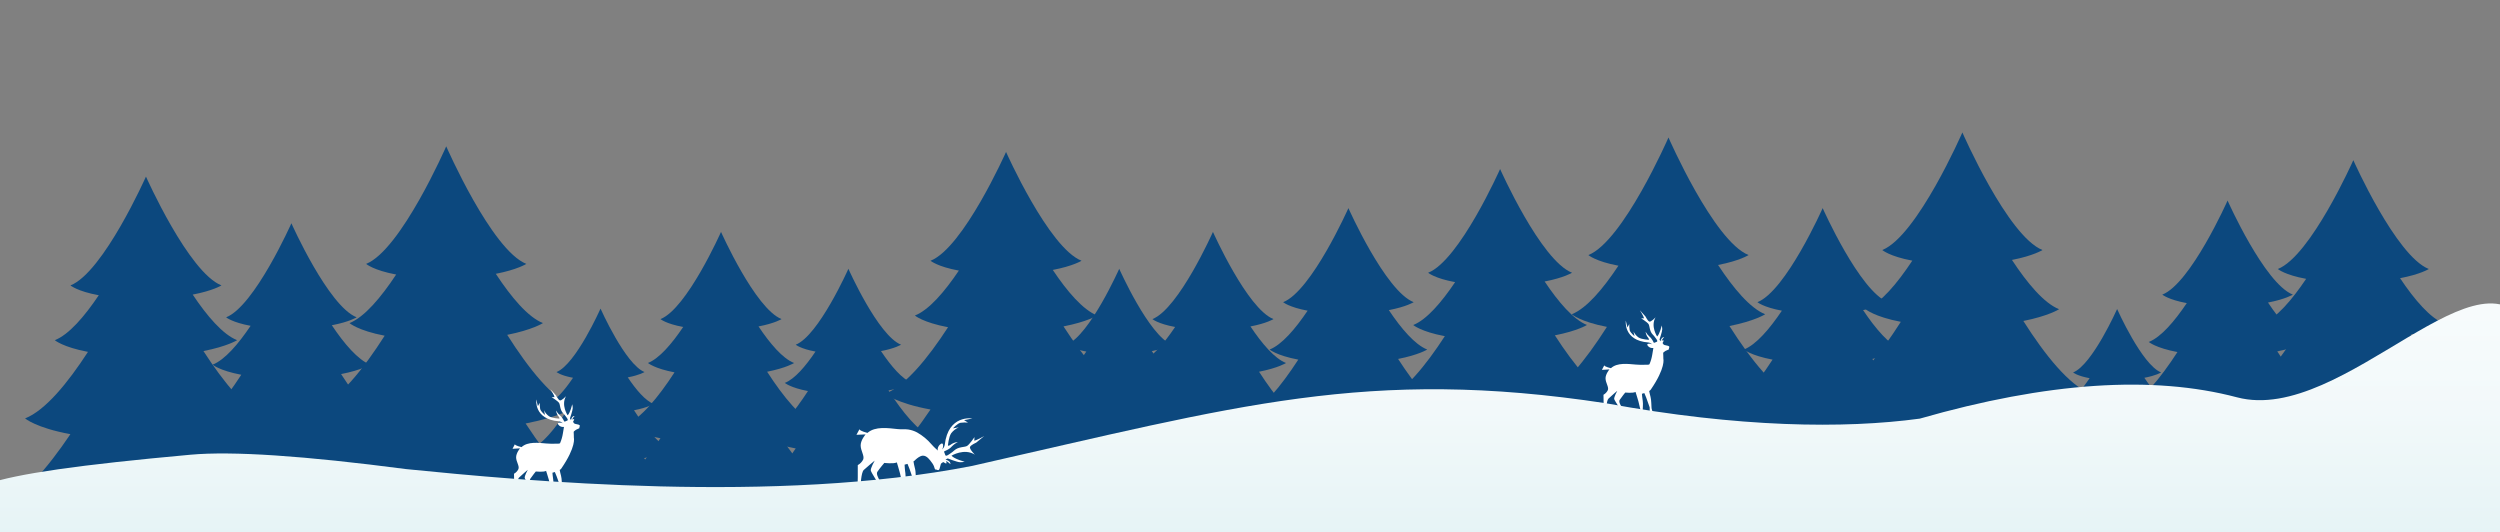 <svg width="1982" height="422" viewBox="0 0 1982 422" xmlns="http://www.w3.org/2000/svg"><rect x="0" y="0" width="1982" height="422" fill="#808080" stroke="none"/><title>trees</title><defs><linearGradient x1="50%" y1="-63.601%" x2="50%" y2="152.966%" id="a"><stop stop-color="#FFF" offset="0%"/><stop stop-color="#FCFDFE" offset="27%"/><stop stop-color="#F2F9FA" offset="50%"/><stop stop-color="#E1F1F4" offset="70%"/><stop stop-color="#C9E6EC" offset="89%"/><stop stop-color="#B8DEE6" offset="100%"/></linearGradient></defs><g fill-rule="nonzero" fill="none"><g fill="#0C487E"><path d="M510.67 363.17c15.15-2.89 21.28-6.79 21.28-6.79-9.44-3.71-20-16.66-29.3-31.12 11.07-2.17 15.57-5 15.57-5-6.59-2.59-13.88-11.16-20.52-21.07 9.46-1.8 13.29-4.24 13.29-4.24-15.19-6-34.89-50.28-34.89-50.28s-19.7 44.31-34.89 50.28c0 0 3.14 2.73 13.08 4.55-6.58 9.78-13.79 18.21-20.32 20.77 0 0 3.69 3.21 15.32 5.4-9.29 14.31-19.71 27.07-29.06 30.74 0 0 5 4.37 20.95 7.28-10.54 15.67-22.09 29.15-32.53 33.25 0 0 13.68 11.88 65 11.88s69.92-11.88 69.92-11.88c-10.57-4.18-22.27-17.94-32.9-33.77zM1713.02 363.5c15.15-2.89 21.28-6.79 21.28-6.79-9.44-3.71-20-16.66-29.3-31.12 11.07-2.17 15.57-5 15.57-5-6.59-2.59-13.88-11.16-20.52-21.07 9.46-1.8 13.29-4.24 13.29-4.24-15.19-6-34.89-50.28-34.89-50.28s-19.7 44.31-34.89 50.28c0 0 3.14 2.73 13.08 4.55-6.58 9.78-13.79 18.21-20.32 20.77 0 0 3.69 3.21 15.32 5.4-9.29 14.31-19.71 27.07-29.06 30.74 0 0 5 4.37 20.95 7.28-10.54 15.67-22.09 29.15-32.53 33.25 0 0 13.68 11.88 65 11.88s69.92-11.88 69.92-11.88c-10.57-4.18-22.27-17.94-32.9-33.77z"/><path d="M619.2 346.82c20.82-4 29.25-9.33 29.25-9.33-13-5.1-27.44-22.9-40.28-42.78 15.22-3 21.4-6.91 21.4-6.91-9.06-3.56-19.09-15.34-28.21-29 13-2.48 18.27-5.83 18.27-5.83-20.88-8.2-48-69.12-48-69.12s-27.07 60.92-48 69.12c0 0 4.32 3.75 18 6.25-9.05 13.45-19 25-27.93 28.55 0 0 5.08 4.41 21.06 7.43-12.76 19.67-27.09 37.21-39.95 42.26 0 0 6.92 6 28.8 10-14.42 21.54-30.29 40.1-44.61 45.74 0 0 18.81 16.33 89.29 16.33s96.12-16.33 96.12-16.33c-14.54-5.7-30.6-24.56-45.21-46.38zM1009.2 346.82c20.82-4 29.25-9.33 29.25-9.33-13-5.1-27.44-22.9-40.28-42.78 15.22-3 21.4-6.91 21.4-6.91-9.06-3.56-19.08-15.34-28.21-29 13-2.48 18.27-5.83 18.27-5.83-20.88-8.2-48-69.12-48-69.12s-27.08 60.92-48 69.12c0 0 4.32 3.75 18 6.25-9.05 13.45-19 25-27.93 28.55 0 0 5.08 4.41 21.07 7.43-12.76 19.67-27.09 37.21-39.95 42.26 0 0 6.92 6 28.8 10-14.43 21.54-30.3 40.1-44.62 45.74 0 0 18.81 16.33 89.29 16.33s96.12-16.33 96.12-16.33c-14.55-5.7-30.6-24.56-45.21-46.38z"/><path d="M856.93 323.81c26-5 36.51-11.65 36.51-11.65-16.19-6.36-34.24-28.58-50.28-53.39 19-3.72 26.71-8.63 26.71-8.63C858.56 245.7 846 231 834.65 214c16.23-3.1 22.8-7.28 22.8-7.28-26.06-10.24-59.86-86.27-59.86-86.27s-33.79 76-59.86 86.27c0 0 5.39 4.68 22.45 7.8-11.3 16.79-23.67 31.24-34.86 35.63 0 0 6.34 5.5 26.29 9.27-15.93 24.55-33.81 46.44-49.86 52.75 0 0 8.64 7.49 35.94 12.49-18.09 26.88-37.9 50-55.82 57.05 0 0 23.47 20.38 111.45 20.38s120-20.38 120-20.38c-18.12-7.12-38.15-30.71-56.39-57.9zM1925.06 330.36c26-5 36.51-11.65 36.51-11.65-16.19-6.36-34.24-28.58-50.28-53.39 19-3.72 26.71-8.63 26.71-8.63-11.31-4.44-23.87-19.14-35.22-36.14 16.23-3.1 22.8-7.28 22.8-7.28-26.06-10.24-59.86-86.27-59.86-86.27s-33.79 76-59.86 86.27c0 0 5.39 4.68 22.45 7.8-11.3 16.79-23.67 31.24-34.86 35.63 0 0 6.34 5.5 26.29 9.27-15.93 24.55-33.81 46.44-49.86 52.75 0 0 8.64 7.49 35.94 12.49-18.09 26.88-37.9 50-55.82 57.05 0 0 23.47 20.38 111.45 20.38s120-20.38 120-20.38c-18.12-7.12-38.15-30.71-56.39-57.9zM175.06 343.36c26-5 36.51-11.65 36.51-11.65-16.19-6.36-34.24-28.58-50.28-53.39 19-3.72 26.71-8.63 26.71-8.63-11.31-4.44-23.87-19.14-35.22-36.14 16.23-3.1 22.8-7.28 22.8-7.28-26.06-10.24-59.86-86.27-59.86-86.27s-33.79 76-59.86 86.27c0 0 5.39 4.68 22.45 7.8-11.3 16.79-23.67 31.24-34.86 35.63 0 0 6.34 5.5 26.29 9.27-15.93 24.55-33.81 46.44-49.86 52.75 0 0 8.64 7.49 35.94 12.49-18.09 26.88-37.9 50-55.82 57.05 0 0 23.47 20.38 111.45 20.38s120-20.38 120-20.38c-18.12-7.12-38.15-30.71-56.39-57.9z"/><path d="M714 354.94c18.13-3.46 25.46-8.13 25.46-8.13-11.29-4.44-23.88-19.93-35.07-37.24 13.25-2.59 18.63-6 18.63-6-7.89-3.1-16.62-13.35-24.56-25.22 11.32-2.16 15.9-5.08 15.9-5.08-18.18-7.14-41.75-60.17-41.75-60.17s-23.57 53-41.75 60.17c0 0 3.76 3.26 15.66 5.44-7.88 11.71-16.51 21.79-24.31 24.85 0 0 4.42 3.84 18.34 6.46-11.11 17.13-23.58 32.39-34.78 36.79 0 0 6 5.22 25.07 8.71-12.62 18.75-26.43 34.88-38.93 39.79 0 0 16.37 14.21 77.74 14.21 61.37 0 83.68-14.21 83.68-14.21-12.59-4.96-26.57-21.37-39.33-40.37zM928.71 354.94c18.13-3.46 25.46-8.13 25.46-8.13-11.29-4.44-23.88-19.93-35.07-37.24 13.25-2.59 18.63-6 18.63-6-7.89-3.1-16.62-13.35-24.56-25.22 11.32-2.16 15.9-5.08 15.9-5.08-18.18-7.14-41.75-60.17-41.75-60.17s-23.57 53-41.75 60.17c0 0 3.76 3.26 15.66 5.44-7.88 11.71-16.51 21.79-24.31 24.85 0 0 4.42 3.84 18.34 6.46-11.11 17.13-23.58 32.39-34.78 36.79 0 0 6 5.22 25.07 8.71-12.62 18.75-26.43 34.88-38.93 39.79 0 0 16.37 14.21 77.74 14.21 61.37 0 83.64-14.21 83.64-14.21-12.59-4.96-26.57-21.37-39.29-40.37zM1120.32 340.79c22.46-4.29 31.56-10.07 31.56-10.07-14-5.5-29.6-24.7-43.46-46.15 16.42-3.22 23.09-7.46 23.09-7.46-9.77-3.84-20.59-16.55-30.44-31.25 14-2.68 19.71-6.29 19.71-6.29-22.53-8.85-51.76-74.57-51.76-74.57s-29.21 65.72-51.74 74.57c0 0 4.66 4 19.4 6.74-9.76 14.51-20.46 27-30.13 30.8 0 0 5.48 4.75 22.73 8-13.77 21.22-29.22 40.14-43.1 45.59 0 0 7.46 6.47 31.07 10.8-15.63 23.24-32.76 43.23-48.25 49.31 0 0 20.29 17.61 96.33 17.61 76.04 0 103.69-17.6 103.69-17.6-15.62-6.15-32.93-26.49-48.7-50.03zM1817.32 334.79c22.46-4.29 31.56-10.07 31.56-10.07-14-5.5-29.6-24.7-43.46-46.15 16.42-3.22 23.09-7.46 23.09-7.46-9.77-3.84-20.59-16.55-30.44-31.25 14-2.68 19.71-6.29 19.71-6.29-22.53-8.85-51.76-74.57-51.76-74.57s-29.21 65.72-51.74 74.57c0 0 4.66 4 19.4 6.74-9.76 14.51-20.46 27-30.13 30.8 0 0 5.48 4.75 22.73 8-13.77 21.22-29.22 40.14-43.1 45.59 0 0 7.46 6.47 31.07 10.8-15.63 23.24-32.76 43.23-48.25 49.31 0 0 20.29 17.61 96.33 17.61 76.04 0 103.69-17.6 103.69-17.6-15.62-6.15-32.93-26.49-48.7-50.03zM282.32 352.79c22.46-4.29 31.56-10.07 31.56-10.07-14-5.5-29.6-24.7-43.46-46.15 16.42-3.22 23.09-7.46 23.09-7.46-9.77-3.84-20.59-16.55-30.44-31.25 14-2.68 19.71-6.29 19.71-6.29-22.53-8.85-51.76-74.57-51.76-74.57s-29.21 65.72-51.74 74.57c0 0 4.66 4 19.4 6.74-9.76 14.51-20.46 27-30.13 30.8 0 0 5.48 4.75 22.73 8-13.77 21.22-29.22 40.14-43.1 45.59 0 0 7.46 6.47 31.07 10.8-15.63 23.24-32.76 43.23-48.25 49.31 0 0 20.29 17.61 96.33 17.61 76.04 0 103.69-17.6 103.69-17.6-15.62-6.15-32.93-26.49-48.7-50.03zM1496.3 340.79c22.46-4.29 31.56-10.07 31.56-10.07-14-5.5-29.6-24.7-43.46-46.15 16.42-3.22 23.09-7.46 23.09-7.46-9.77-3.84-20.59-16.55-30.44-31.25 14-2.68 19.71-6.29 19.71-6.29-22.53-8.85-51.74-74.57-51.74-74.57s-29.21 65.72-51.74 74.57c0 0 4.66 4 19.4 6.74-9.76 14.51-20.46 27-30.13 30.8 0 0 5.48 4.75 22.73 8-13.77 21.22-29.22 40.14-43.1 45.59 0 0 7.46 6.47 31.07 10.8-15.63 23.24-32.76 43.23-48.25 49.31 0 0 20.29 17.61 96.33 17.61 76.04 0 103.72-17.63 103.72-17.63-15.65-6.16-32.96-26.5-48.75-50z"/><path d="M1245.82 327.85c24.77-4.73 34.8-11.11 34.8-11.11-15.43-6.06-32.64-27.24-47.92-50.89 18.11-3.55 25.46-8.22 25.46-8.22-10.78-4.23-22.71-18.25-33.56-34.46 15.47-3 21.73-6.94 21.73-6.94-24.84-9.76-57.05-82.23-57.05-82.23s-32.21 72.47-57.05 82.23c0 0 5.14 4.46 21.39 7.44-10.77 16-22.56 29.77-33.22 34 0 0 6 5.24 25.06 8.84-15.18 23.4-32.22 44.27-47.52 50.28 0 0 8.23 7.14 34.26 11.9-17.24 25.62-36.12 47.67-53.2 54.38 0 0 22.38 19.42 106.23 19.42 83.85 0 114.35-19.42 114.35-19.42-17.24-6.82-36.34-29.25-53.76-55.22z"/><path d="M1385.72 328.74c27.57-5.36 38.73-12.59 38.73-12.59-17.18-6.87-36.33-30.88-53.34-57.69 20.15-4 28.33-9.32 28.33-9.32-12-4.8-25.27-20.68-37.36-39.07 17.22-3.34 24.19-7.86 24.19-7.86-27.65-11.06-63.5-93.21-63.5-93.21s-35.85 82.15-63.5 93.21c0 0 5.72 5.05 23.81 8.43-12 18.14-25.11 33.75-37 38.5 0 0 6.72 5.94 27.89 10-16.9 26.53-35.87 50.18-52.89 57 0 0 9.16 8.09 38.13 13.5-19.19 29-40.2 54-59.21 61.64 0 0 24.9 22 118.23 22 93.33 0 127.27-22 127.27-22-19.18-7.68-40.44-33.11-59.78-62.54z"/><path d="M1618.72 324.74c27.57-5.36 38.73-12.59 38.73-12.59-17.18-6.87-36.33-30.88-53.34-57.69 20.15-4 28.33-9.32 28.33-9.32-12-4.8-25.27-20.68-37.36-39.07 17.22-3.34 24.19-7.86 24.19-7.86-27.65-11.06-63.5-93.21-63.5-93.21s-35.85 82.15-63.5 93.21c0 0 5.72 5.05 23.81 8.43-12 18.14-25.11 33.75-37 38.5 0 0 6.72 5.94 27.89 10-16.9 26.53-35.87 50.18-52.89 57 0 0 9.16 8.09 38.13 13.5-19.19 29-40.2 54-59.21 61.64 0 0 24.9 22 118.23 22 93.33 0 127.27-22 127.27-22-19.18-7.68-40.44-33.11-59.78-62.54zM416.72 335.74c27.57-5.36 38.73-12.59 38.73-12.59-17.18-6.87-36.33-30.88-53.34-57.69 20.15-4 28.33-9.32 28.33-9.32-12-4.8-25.27-20.68-37.36-39.07 17.22-3.34 24.19-7.86 24.19-7.86-27.65-11.06-63.5-93.21-63.5-93.21s-35.85 82.15-63.5 93.21c0 0 5.72 5.05 23.81 8.43-12 18.14-25.11 33.75-37 38.5 0 0 6.72 5.94 27.89 10-16.9 26.53-35.87 50.18-52.89 57 0 0 9.16 8.09 38.13 13.5-19.19 29-40.2 54-59.21 61.64 0 0 24.9 22 118.23 22 93.33 0 127.27-22 127.27-22-19.18-7.68-40.44-33.11-59.78-62.54z"/></g><path d="M738.56 352.34c-3.24-3.815-7.126-7.03-11.48-9.5-2.21-1.18-4.604-1.97-7.08-2.34-2.73-.41-5.51 0-8.26-.31-7.48-.76-17.81-2.44-24 3 0 0-5.92-1.39-6.38-2.87l-2.36 4.39 7.24-.32s-3.8 4.3-3.91 8.54c-.11 4.24 3.22 8.52 2 11.37-.942 1.884-2.44 3.434-4.29 4.44v10c0 2.87-.33 12.69-.33 12.69l3.8-.17s-1.36-3.07-1.33-4.24c.03-1.17.4-12.34 2.6-14.43s8.68-7.41 8.68-7.41-3.5 6.13-3.09 7.91c.41 1.78 7.36 12.32 7.59 13.19.23.87 1.28 3.27 1.28 3.27l4.89.38-2.64-3.4s-8-9.46-5.89-12.54c2.11-3.08 5.49-7 5.49-7s7.26.9 9.92-.4c0 0 1.87 6.09 2.55 8.83.68 2.74 2.17 9.76 2.17 9.76l-.82 8.4 4.3.72s-1.81-6.11-1.76-8c.05-1.89.82-8.32.36-11-.46-2.68-.65-6.92-.65-6.92s1-.23 2.32-.63c.64 1.56 1.3 3.21 1.7 4.31 1 2.66 3.18 9.48 3.18 9.48l.05 8.43 4.35.27s-2.44-5.89-2.59-7.78c-.15-1.89 0-8.36-.78-11-.5-1.75-.95-4.23-1.19-5.67.585-.31 1.102-.736 1.52-1.25 1.51-1.39 3.8-3.21 5.93-3.29 3.12-.1 5.51 3.29 7.13 5.55 1.015 1.272 1.742 2.75 2.13 4.33.065.32.19.626.37.9.16.33 1 .23 1 .23s1.51.77 2 .32c.28-.28.49-.623.61-1 .34-1.12.59-2.27.92-3.4.08-.332.254-.633.5-.87.465-.364.953-.698 1.46-1 1.87 1.22 2.37 1.24 2.5 1.11.203-.67.123-1.39-.22-2 .333.193.667.397 1 .61.89.553 1.702 1.226 2.41 2 .09-.53.13-2.56-3.88-3.67l1.77-.91s7.58 3 9.74 3c1.253.033 2.506-.088 3.73-.36 0 0-8.27-2.17-10.46-4.83 0 0 10.13-6.16 18.51-.79 0 0-4.67-4.65-3.81-6.23.86-1.58 4.71-3.25 4.91-3.35.2-.1 6.33-5.2 6.33-5.2s-6 3.46-7.89 3.68l.16-2.81s-3.95 5.86-5.91 7c-1.96 1.14-6.75.44-10.25 3.65-.47.43-1 .84-1.45 1.23-.787.624-1.61 1.2-2.47 1.72-.74.45-2.65 2-3.11.49-.13-.43-.31-.85-.46-1.28-.15-.43-.51-.95-.35-1.38.16-.43.63-.48 1-.61.918-.376 1.8-.838 2.63-1.38.888-.537 1.685-1.212 2.36-2 1.42-1.453 3.068-2.662 4.88-3.58-2.207.172-4.314.99-6.06 2.35 0 0-1.14.77-1.86.57 0 0 .54-6.87 2.62-9.89 1.56-2.014 3.604-3.602 5.94-4.62l-4.52.77s3.51-4 6-4.42c1.95-.254 3.92-.305 5.88-.15l-3.11-1.94 6.53-1.29s-19.1-3.38-21.87 20.91c-.275 1.412-1.002 2.696-2.07 3.66.63-1.117.886-2.407.73-3.68-.11-1.07-.76-1.41-1.65-.83-1.43.867-2.388 2.34-2.6 4-.026.483-.026.967 0 1.45 0-.39-1.61-1.65-1.9-1.94-1.04-.94-1.99-1.98-2.94-3.03zM1272.86 299.96c.03-3.49 3.09-7.09 3.09-7.09l-5.95.37 1.86-3.6c.41 1.21 5.29 2.26 5.29 2.26 5-4.61 13.56-3.38 19.73-2.87 2.683.238 5.38.28 8.07.13.41 0 2.51.09 2.73-.37 1.082-2.485 1.84-5.1 2.25-7.78.33-1.69.57-3.39.85-5.1-.4.022-.8.022-1.2 0-1.372-.118-2.616-.854-3.38-2-.51-.71-.25-1.26.63-1.39 1.026-.155 2.074.013 3 .48-.817-.796-1.862-1.317-2.99-1.49-20.06-1.49-17.91-17.3-17.91-17.3l1.27 5.32 1.49-2.62c-.065 1.616.04 3.235.31 4.83.43 2 3.83 4.78 3.83 4.78l-.78-3.69c.916 1.887 2.292 3.513 4 4.73 2.55 1.61 8.22 1.83 8.22 1.83.14-.6-.53-1.51-.53-1.51-1.176-1.39-1.916-3.093-2.13-4.9.813 1.458 1.86 2.772 3.1 3.89.66.53 1.235 1.16 1.7 1.87.52.7.97 1.45 1.34 2.24.11.27.22.68.53.77.31.09.8-.21 1.12-.34.32-.13.68-.29 1-.42 1.21-.43-.11-1.94-.5-2.54-.46-.697-.96-1.365-1.5-2-.34-.4-.693-.783-1.06-1.15-2.75-2.77-2.36-6.73-3.34-8.3-.98-1.57-5.92-4.63-5.92-4.63h2.32c-.24-1.54-3.29-6.37-3.29-6.37s4.38 4.88 4.48 5c.1.12 1.59 3.28 2.92 3.92 1.33.64 5-3.34 5-3.34-4.14 7.06 1.25 15.19 1.25 15.19 2.11-1.88 3.63-8.76 3.63-8.76.264 1 .405 2.027.42 3.06 0 1.78-2.19 8.11-2.19 8.11l.8 1.43c.79-3.34 2.45-3.36 2.89-3.31-.61.592-1.14 1.265-1.57 2-.167.273-.323.55-.47.83.484-.3 1.068-.39 1.62-.25.11.11.11.52-.83 2.09.252.407.53.798.83 1.17.202.196.455.332.73.39.94.23 1.89.4 2.82.64.317.087.608.248.85.47.38.37-.2 1.63-.2 1.63s.11.66-.16.8c-.22.156-.468.268-.73.33-1.287.41-2.468 1.095-3.46 2.01-.132.144-.2.335-.19.53 0 1.52.22 3.05.15 4.57 0 0 2 6.92-10 24.42-.336.43-.754.786-1.23 1.05.22 1.18.63 3.21 1.06 4.65.65 2.13.66 7.46.81 9 .15 1.54 2.25 6.36 2.25 6.36l-3.59-.15-.17-6.94s-1.92-5.58-2.76-7.75c-.35-.9-.92-2.25-1.46-3.52-1.08.35-1.9.55-1.9.55s.22 3.49.64 5.68c.42 2.19-.12 7.48-.13 9-.01 1.52 1.57 6.56 1.57 6.56l-3.55-.53.55-6.92s-1.33-5.75-1.94-8c-.61-2.25-2.23-7.23-2.23-7.23-2.17 1.11-8.15.48-8.15.48s-2.69 3.26-4.41 5.83c-1.72 2.57 5 10.23 5 10.23l2.22 2.76-4-.24s-.9-2-1.1-2.67c-.2-.67-6.09-9.28-6.45-10.74-.36-1.46 2.42-6.55 2.42-6.55s-5.25 4.47-7 6.23c-1.75 1.76-1.91 10.94-1.92 11.91.23 1.203.62 2.37 1.16 3.47l-3.12.2s.06-8.08.08-10.45c.02-2.37-.13-8.23-.13-8.23 1.5-.847 2.707-2.13 3.46-3.68 1-2.36-1.85-5.84-1.82-9.33zM411 371.86c1-2.36-1.85-5.84-1.82-9.33.03-3.49 3.09-7.09 3.09-7.09l-5.95.37 1.86-3.6c.41 1.21 5.3 2.26 5.3 2.26 5-4.61 13.56-3.38 19.73-2.87 2.683.238 5.38.28 8.07.13.41 0 2.51.09 2.73-.37 1.082-2.485 1.84-5.1 2.25-7.78.33-1.69.57-3.39.85-5.1-.4.022-.8.022-1.2 0-1.372-.118-2.616-.854-3.38-2-.51-.71-.25-1.26.63-1.39 1.026-.155 2.074.013 3 .48-.83-.846-1.91-1.4-3.08-1.58-20.06-1.49-17.91-17.3-17.91-17.3l1.27 5.32 1.49-2.62c-.065 1.616.04 3.235.31 4.83.43 2 3.83 4.78 3.83 4.78l-.78-3.69c.916 1.887 2.292 3.513 4 4.73 2.55 1.61 8.22 1.83 8.22 1.83.14-.6-.53-1.51-.53-1.51-1.176-1.39-1.916-3.093-2.13-4.9.813 1.458 1.86 2.772 3.1 3.89.66.53 1.235 1.16 1.7 1.87.52.7.97 1.45 1.34 2.24.11.27.22.68.53.77.31.09.8-.21 1.12-.34.32-.13.68-.29 1-.42 1.21-.43-.11-1.94-.5-2.54-.46-.697-.96-1.365-1.5-2-.34-.4-.693-.783-1.06-1.15-2.75-2.77-2.36-6.73-3.34-8.3-.98-1.57-5.92-4.63-5.92-4.63h2.32c-.24-1.54-3.29-6.37-3.29-6.37s4.38 4.88 4.48 5c.1.12 1.59 3.28 2.92 3.92 1.33.64 5-3.34 5-3.34-4.14 7.06 1.25 15.19 1.25 15.19 2.11-1.88 3.63-8.76 3.63-8.76.264 1 .405 2.027.42 3.06 0 1.78-2.19 8.11-2.19 8.11l.8 1.43c.79-3.34 2.45-3.36 2.89-3.31-.61.592-1.14 1.265-1.57 2-.167.273-.323.55-.47.83.484-.3 1.068-.39 1.62-.25.11.11.11.52-.83 2.09.252.407.53.798.83 1.17.202.196.455.332.73.39.94.23 1.89.4 2.82.64.317.087.608.248.85.47.38.37-.2 1.63-.2 1.63s.11.66-.16.8c-.22.156-.468.268-.73.33-1.29.444-2.464 1.168-3.44 2.12-.132.144-.2.335-.19.53 0 1.52.22 3.05.15 4.57 0 0 2 6.92-10 24.42-.336.43-.754.786-1.23 1.05.22 1.18.63 3.21 1.06 4.65.65 2.13.66 7.46.81 9 .15 1.54 2.25 6.36 2.25 6.36l-3.59-.15-.17-6.94s-1.92-5.58-2.76-7.75c-.35-.9-.92-2.25-1.46-3.52-1.08.35-1.9.55-1.9.55s.22 3.49.64 5.68c.42 2.19-.12 7.48-.13 9-.01 1.52 1.62 6.55 1.62 6.55l-3.55-.53.55-6.92s-1.33-5.75-1.94-8c-.61-2.25-2.23-7.23-2.23-7.23-2.17 1.11-8.15.48-8.15.48s-2.69 3.26-4.41 5.83c-1.72 2.57 5 10.23 5 10.23l2.22 2.76-4-.24s-.9-2-1.1-2.67c-.2-.67-6.08-9.24-6.49-10.71-.41-1.47 2.42-6.55 2.42-6.55s-5.25 4.47-7 6.23c-1.75 1.76-1.91 10.94-1.92 11.91.23 1.203.62 2.37 1.16 3.47l-3.12.2s.06-8.08.08-10.45c.02-2.37-.13-8.23-.13-8.23 1.525-.85 2.75-2.148 3.51-3.72z" fill="#FFF"/><path d="M1302.27 79.72c-189.22-28.78-291.73 2-502.59 49.66-155.33 30.47-354.51 11.95-448.68 2.52-81-10.6-138-14.4-171-11.4-176.1 16.01-198.145 28.168-167.5 53C31.474 188.875 144.307 218.042 351 261l1727.5-40.5c-23.662-119.86-37.996-185.36-43-196.5-36.087-80.34-148 73.5-233 51-66.785-17.678-150.618-12.048-251.5 16.89-60 8.16-143.35 7.11-248.73-12.17z" fill="url(#a)" transform="translate(-29 240)"/></g></svg>
